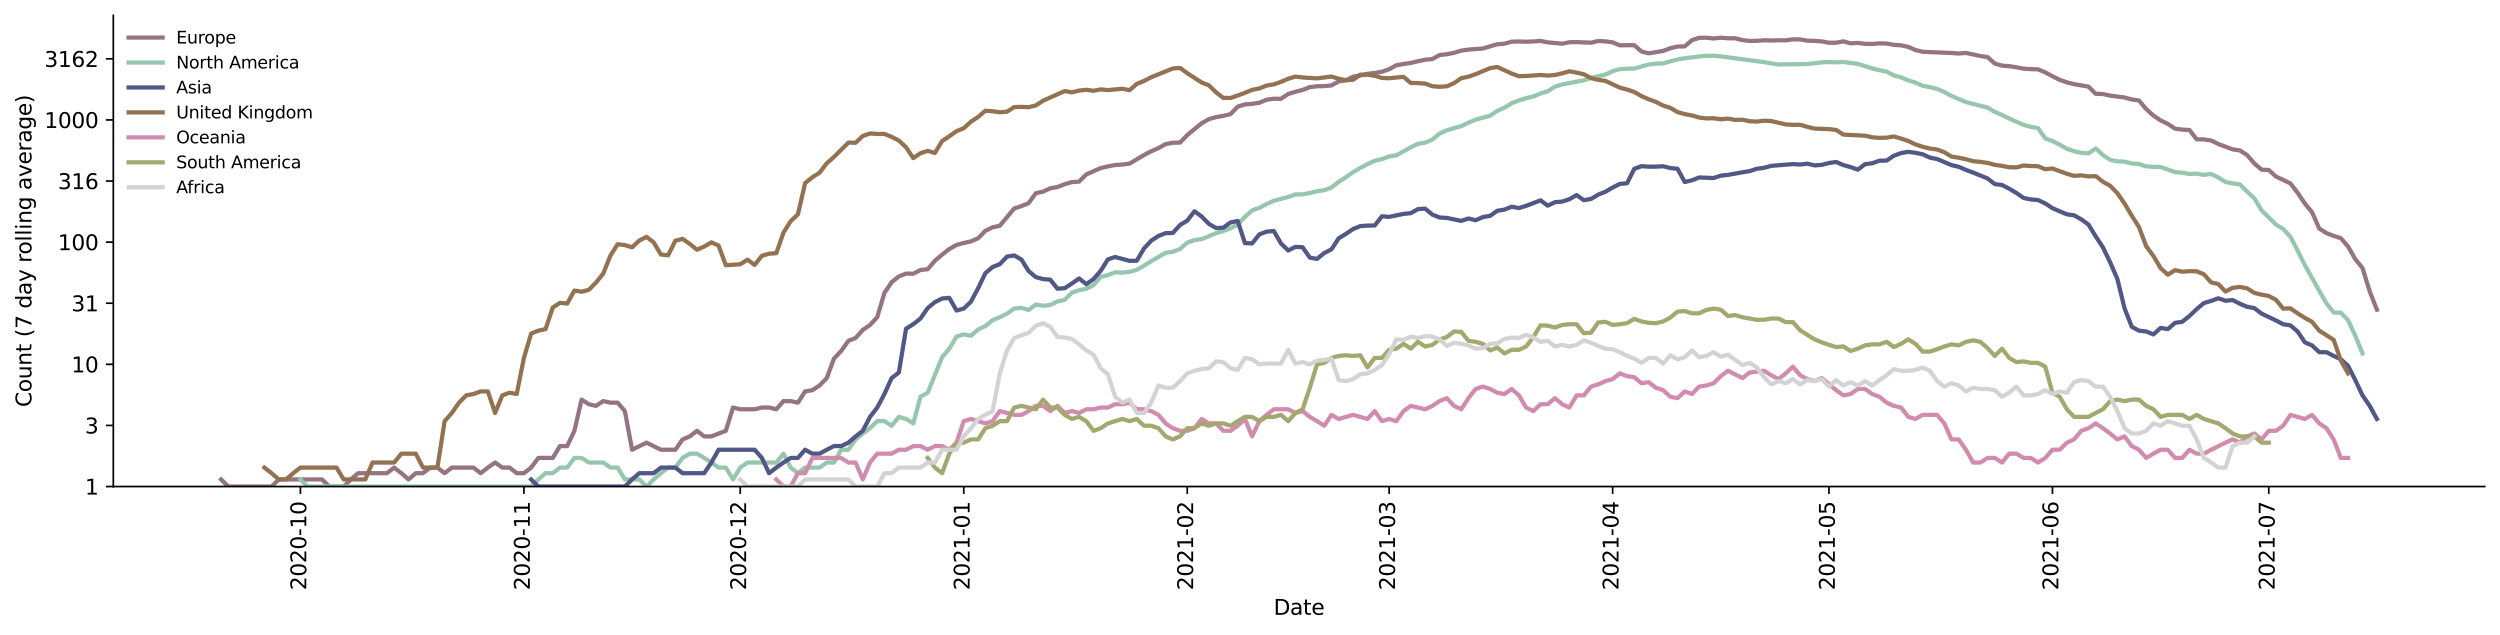 <?xml version="1.0" encoding="utf-8" standalone="no"?>
<!DOCTYPE svg PUBLIC "-//W3C//DTD SVG 1.1//EN"
  "http://www.w3.org/Graphics/SVG/1.1/DTD/svg11.dtd">
<svg height="298.621pt" version="1.1" viewBox="0 0 1176.528 298.621" width="1176.528pt" xmlns="http://www.w3.org/2000/svg" xmlns:xlink="http://www.w3.org/1999/xlink">
 <defs>
  <style type="text/css">*{stroke-linecap:butt;stroke-linejoin:round;}</style>
 </defs>
 <g id="figure_1">
  <g id="patch_1">
   <path d="M 0 298.621 
L 1176.528 298.621 
L 1176.528 0 
L 0 0 
z
" style="fill:#ffffff;"/>
  </g>
  <g id="axes_1">
   <g id="patch_2">
    <path d="M 53.328 228.96 
L 1169.328 228.96 
L 1169.328 7.2 
L 53.328 7.2 
z
" style="fill:#ffffff;"/>
   </g>
   <g id="matplotlib.axis_1">
    <g id="xtick_1">
     <g id="line2d_1">
      <defs>
       <path d="M 0 0 
L 0 3.5 
" id="m86509d23b4" style="stroke:#000000;stroke-width:0.8;"/>
      </defs>
      <g>
       <use style="stroke:#000000;stroke-width:0.8;" x="141.38" xlink:href="#m86509d23b4" y="228.96"/>
      </g>
     </g>
     <g id="text_1">
      <!-- 2020-10 -->
      <g transform="translate(144.139 277.743)rotate(-90)scale(0.1 -0.1)">
       <defs>
        <path d="M 1228 531 
L 3431 531 
L 3431 0 
L 469 0 
L 469 531 
Q 828 903 1448 1529 
Q 2069 2156 2228 2338 
Q 2531 2678 2651 2914 
Q 2772 3150 2772 3378 
Q 2772 3750 2511 3984 
Q 2250 4219 1831 4219 
Q 1534 4219 1204 4116 
Q 875 4013 500 3803 
L 500 4441 
Q 881 4594 1212 4672 
Q 1544 4750 1819 4750 
Q 2544 4750 2975 4387 
Q 3406 4025 3406 3419 
Q 3406 3131 3298 2873 
Q 3191 2616 2906 2266 
Q 2828 2175 2409 1742 
Q 1991 1309 1228 531 
z
" id="DejaVuSans-32" transform="scale(0.016)"/>
        <path d="M 2034 4250 
Q 1547 4250 1301 3770 
Q 1056 3291 1056 2328 
Q 1056 1369 1301 889 
Q 1547 409 2034 409 
Q 2525 409 2770 889 
Q 3016 1369 3016 2328 
Q 3016 3291 2770 3770 
Q 2525 4250 2034 4250 
z
M 2034 4750 
Q 2819 4750 3233 4129 
Q 3647 3509 3647 2328 
Q 3647 1150 3233 529 
Q 2819 -91 2034 -91 
Q 1250 -91 836 529 
Q 422 1150 422 2328 
Q 422 3509 836 4129 
Q 1250 4750 2034 4750 
z
" id="DejaVuSans-30" transform="scale(0.016)"/>
        <path d="M 313 2009 
L 1997 2009 
L 1997 1497 
L 313 1497 
L 313 2009 
z
" id="DejaVuSans-2d" transform="scale(0.016)"/>
        <path d="M 794 531 
L 1825 531 
L 1825 4091 
L 703 3866 
L 703 4441 
L 1819 4666 
L 2450 4666 
L 2450 531 
L 3481 531 
L 3481 0 
L 794 0 
L 794 531 
z
" id="DejaVuSans-31" transform="scale(0.016)"/>
       </defs>
       <use xlink:href="#DejaVuSans-32"/>
       <use x="63.623" xlink:href="#DejaVuSans-30"/>
       <use x="127.246" xlink:href="#DejaVuSans-32"/>
       <use x="190.869" xlink:href="#DejaVuSans-30"/>
       <use x="254.492" xlink:href="#DejaVuSans-2d"/>
       <use x="290.576" xlink:href="#DejaVuSans-31"/>
       <use x="354.199" xlink:href="#DejaVuSans-30"/>
      </g>
     </g>
    </g>
    <g id="xtick_2">
     <g id="line2d_2">
      <g>
       <use style="stroke:#000000;stroke-width:0.8;" x="246.567" xlink:href="#m86509d23b4" y="228.96"/>
      </g>
     </g>
     <g id="text_2">
      <!-- 2020-11 -->
      <g transform="translate(249.326 277.743)rotate(-90)scale(0.1 -0.1)">
       <use xlink:href="#DejaVuSans-32"/>
       <use x="63.623" xlink:href="#DejaVuSans-30"/>
       <use x="127.246" xlink:href="#DejaVuSans-32"/>
       <use x="190.869" xlink:href="#DejaVuSans-30"/>
       <use x="254.492" xlink:href="#DejaVuSans-2d"/>
       <use x="290.576" xlink:href="#DejaVuSans-31"/>
       <use x="354.199" xlink:href="#DejaVuSans-31"/>
      </g>
     </g>
    </g>
    <g id="xtick_3">
     <g id="line2d_3">
      <g>
       <use style="stroke:#000000;stroke-width:0.8;" x="348.361" xlink:href="#m86509d23b4" y="228.96"/>
      </g>
     </g>
     <g id="text_3">
      <!-- 2020-12 -->
      <g transform="translate(351.12 277.743)rotate(-90)scale(0.1 -0.1)">
       <use xlink:href="#DejaVuSans-32"/>
       <use x="63.623" xlink:href="#DejaVuSans-30"/>
       <use x="127.246" xlink:href="#DejaVuSans-32"/>
       <use x="190.869" xlink:href="#DejaVuSans-30"/>
       <use x="254.492" xlink:href="#DejaVuSans-2d"/>
       <use x="290.576" xlink:href="#DejaVuSans-31"/>
       <use x="354.199" xlink:href="#DejaVuSans-32"/>
      </g>
     </g>
    </g>
    <g id="xtick_4">
     <g id="line2d_4">
      <g>
       <use style="stroke:#000000;stroke-width:0.8;" x="453.548" xlink:href="#m86509d23b4" y="228.96"/>
      </g>
     </g>
     <g id="text_4">
      <!-- 2021-01 -->
      <g transform="translate(456.307 277.743)rotate(-90)scale(0.1 -0.1)">
       <use xlink:href="#DejaVuSans-32"/>
       <use x="63.623" xlink:href="#DejaVuSans-30"/>
       <use x="127.246" xlink:href="#DejaVuSans-32"/>
       <use x="190.869" xlink:href="#DejaVuSans-31"/>
       <use x="254.492" xlink:href="#DejaVuSans-2d"/>
       <use x="290.576" xlink:href="#DejaVuSans-30"/>
       <use x="354.199" xlink:href="#DejaVuSans-31"/>
      </g>
     </g>
    </g>
    <g id="xtick_5">
     <g id="line2d_5">
      <g>
       <use style="stroke:#000000;stroke-width:0.8;" x="558.735" xlink:href="#m86509d23b4" y="228.96"/>
      </g>
     </g>
     <g id="text_5">
      <!-- 2021-02 -->
      <g transform="translate(561.494 277.743)rotate(-90)scale(0.1 -0.1)">
       <use xlink:href="#DejaVuSans-32"/>
       <use x="63.623" xlink:href="#DejaVuSans-30"/>
       <use x="127.246" xlink:href="#DejaVuSans-32"/>
       <use x="190.869" xlink:href="#DejaVuSans-31"/>
       <use x="254.492" xlink:href="#DejaVuSans-2d"/>
       <use x="290.576" xlink:href="#DejaVuSans-30"/>
       <use x="354.199" xlink:href="#DejaVuSans-32"/>
      </g>
     </g>
    </g>
    <g id="xtick_6">
     <g id="line2d_6">
      <g>
       <use style="stroke:#000000;stroke-width:0.8;" x="653.742" xlink:href="#m86509d23b4" y="228.96"/>
      </g>
     </g>
     <g id="text_6">
      <!-- 2021-03 -->
      <g transform="translate(656.502 277.743)rotate(-90)scale(0.1 -0.1)">
       <defs>
        <path d="M 2597 2516 
Q 3050 2419 3304 2112 
Q 3559 1806 3559 1356 
Q 3559 666 3084 287 
Q 2609 -91 1734 -91 
Q 1441 -91 1130 -33 
Q 819 25 488 141 
L 488 750 
Q 750 597 1062 519 
Q 1375 441 1716 441 
Q 2309 441 2620 675 
Q 2931 909 2931 1356 
Q 2931 1769 2642 2001 
Q 2353 2234 1838 2234 
L 1294 2234 
L 1294 2753 
L 1863 2753 
Q 2328 2753 2575 2939 
Q 2822 3125 2822 3475 
Q 2822 3834 2567 4026 
Q 2313 4219 1838 4219 
Q 1578 4219 1281 4162 
Q 984 4106 628 3988 
L 628 4550 
Q 988 4650 1302 4700 
Q 1616 4750 1894 4750 
Q 2613 4750 3031 4423 
Q 3450 4097 3450 3541 
Q 3450 3153 3228 2886 
Q 3006 2619 2597 2516 
z
" id="DejaVuSans-33" transform="scale(0.016)"/>
       </defs>
       <use xlink:href="#DejaVuSans-32"/>
       <use x="63.623" xlink:href="#DejaVuSans-30"/>
       <use x="127.246" xlink:href="#DejaVuSans-32"/>
       <use x="190.869" xlink:href="#DejaVuSans-31"/>
       <use x="254.492" xlink:href="#DejaVuSans-2d"/>
       <use x="290.576" xlink:href="#DejaVuSans-30"/>
       <use x="354.199" xlink:href="#DejaVuSans-33"/>
      </g>
     </g>
    </g>
    <g id="xtick_7">
     <g id="line2d_7">
      <g>
       <use style="stroke:#000000;stroke-width:0.8;" x="758.929" xlink:href="#m86509d23b4" y="228.96"/>
      </g>
     </g>
     <g id="text_7">
      <!-- 2021-04 -->
      <g transform="translate(761.689 277.743)rotate(-90)scale(0.1 -0.1)">
       <defs>
        <path d="M 2419 4116 
L 825 1625 
L 2419 1625 
L 2419 4116 
z
M 2253 4666 
L 3047 4666 
L 3047 1625 
L 3713 1625 
L 3713 1100 
L 3047 1100 
L 3047 0 
L 2419 0 
L 2419 1100 
L 313 1100 
L 313 1709 
L 2253 4666 
z
" id="DejaVuSans-34" transform="scale(0.016)"/>
       </defs>
       <use xlink:href="#DejaVuSans-32"/>
       <use x="63.623" xlink:href="#DejaVuSans-30"/>
       <use x="127.246" xlink:href="#DejaVuSans-32"/>
       <use x="190.869" xlink:href="#DejaVuSans-31"/>
       <use x="254.492" xlink:href="#DejaVuSans-2d"/>
       <use x="290.576" xlink:href="#DejaVuSans-30"/>
       <use x="354.199" xlink:href="#DejaVuSans-34"/>
      </g>
     </g>
    </g>
    <g id="xtick_8">
     <g id="line2d_8">
      <g>
       <use style="stroke:#000000;stroke-width:0.8;" x="860.723" xlink:href="#m86509d23b4" y="228.96"/>
      </g>
     </g>
     <g id="text_8">
      <!-- 2021-05 -->
      <g transform="translate(863.482 277.743)rotate(-90)scale(0.1 -0.1)">
       <defs>
        <path d="M 691 4666 
L 3169 4666 
L 3169 4134 
L 1269 4134 
L 1269 2991 
Q 1406 3038 1543 3061 
Q 1681 3084 1819 3084 
Q 2600 3084 3056 2656 
Q 3513 2228 3513 1497 
Q 3513 744 3044 326 
Q 2575 -91 1722 -91 
Q 1428 -91 1123 -41 
Q 819 9 494 109 
L 494 744 
Q 775 591 1075 516 
Q 1375 441 1709 441 
Q 2250 441 2565 725 
Q 2881 1009 2881 1497 
Q 2881 1984 2565 2268 
Q 2250 2553 1709 2553 
Q 1456 2553 1204 2497 
Q 953 2441 691 2322 
L 691 4666 
z
" id="DejaVuSans-35" transform="scale(0.016)"/>
       </defs>
       <use xlink:href="#DejaVuSans-32"/>
       <use x="63.623" xlink:href="#DejaVuSans-30"/>
       <use x="127.246" xlink:href="#DejaVuSans-32"/>
       <use x="190.869" xlink:href="#DejaVuSans-31"/>
       <use x="254.492" xlink:href="#DejaVuSans-2d"/>
       <use x="290.576" xlink:href="#DejaVuSans-30"/>
       <use x="354.199" xlink:href="#DejaVuSans-35"/>
      </g>
     </g>
    </g>
    <g id="xtick_9">
     <g id="line2d_9">
      <g>
       <use style="stroke:#000000;stroke-width:0.8;" x="965.91" xlink:href="#m86509d23b4" y="228.96"/>
      </g>
     </g>
     <g id="text_9">
      <!-- 2021-06 -->
      <g transform="translate(968.669 277.743)rotate(-90)scale(0.1 -0.1)">
       <defs>
        <path d="M 2113 2584 
Q 1688 2584 1439 2293 
Q 1191 2003 1191 1497 
Q 1191 994 1439 701 
Q 1688 409 2113 409 
Q 2538 409 2786 701 
Q 3034 994 3034 1497 
Q 3034 2003 2786 2293 
Q 2538 2584 2113 2584 
z
M 3366 4563 
L 3366 3988 
Q 3128 4100 2886 4159 
Q 2644 4219 2406 4219 
Q 1781 4219 1451 3797 
Q 1122 3375 1075 2522 
Q 1259 2794 1537 2939 
Q 1816 3084 2150 3084 
Q 2853 3084 3261 2657 
Q 3669 2231 3669 1497 
Q 3669 778 3244 343 
Q 2819 -91 2113 -91 
Q 1303 -91 875 529 
Q 447 1150 447 2328 
Q 447 3434 972 4092 
Q 1497 4750 2381 4750 
Q 2619 4750 2861 4703 
Q 3103 4656 3366 4563 
z
" id="DejaVuSans-36" transform="scale(0.016)"/>
       </defs>
       <use xlink:href="#DejaVuSans-32"/>
       <use x="63.623" xlink:href="#DejaVuSans-30"/>
       <use x="127.246" xlink:href="#DejaVuSans-32"/>
       <use x="190.869" xlink:href="#DejaVuSans-31"/>
       <use x="254.492" xlink:href="#DejaVuSans-2d"/>
       <use x="290.576" xlink:href="#DejaVuSans-30"/>
       <use x="354.199" xlink:href="#DejaVuSans-36"/>
      </g>
     </g>
    </g>
    <g id="xtick_10">
     <g id="line2d_10">
      <g>
       <use style="stroke:#000000;stroke-width:0.8;" x="1067.704" xlink:href="#m86509d23b4" y="228.96"/>
      </g>
     </g>
     <g id="text_10">
      <!-- 2021-07 -->
      <g transform="translate(1070.463 277.743)rotate(-90)scale(0.1 -0.1)">
       <defs>
        <path d="M 525 4666 
L 3525 4666 
L 3525 4397 
L 1831 0 
L 1172 0 
L 2766 4134 
L 525 4134 
L 525 4666 
z
" id="DejaVuSans-37" transform="scale(0.016)"/>
       </defs>
       <use xlink:href="#DejaVuSans-32"/>
       <use x="63.623" xlink:href="#DejaVuSans-30"/>
       <use x="127.246" xlink:href="#DejaVuSans-32"/>
       <use x="190.869" xlink:href="#DejaVuSans-31"/>
       <use x="254.492" xlink:href="#DejaVuSans-2d"/>
       <use x="290.576" xlink:href="#DejaVuSans-30"/>
       <use x="354.199" xlink:href="#DejaVuSans-37"/>
      </g>
     </g>
    </g>
    <g id="text_11">
     <!-- Date -->
     <g transform="translate(599.377 289.341)scale(0.1 -0.1)">
      <defs>
       <path d="M 1259 4147 
L 1259 519 
L 2022 519 
Q 2988 519 3436 956 
Q 3884 1394 3884 2338 
Q 3884 3275 3436 3711 
Q 2988 4147 2022 4147 
L 1259 4147 
z
M 628 4666 
L 1925 4666 
Q 3281 4666 3915 4102 
Q 4550 3538 4550 2338 
Q 4550 1131 3912 565 
Q 3275 0 1925 0 
L 628 0 
L 628 4666 
z
" id="DejaVuSans-44" transform="scale(0.016)"/>
       <path d="M 2194 1759 
Q 1497 1759 1228 1600 
Q 959 1441 959 1056 
Q 959 750 1161 570 
Q 1363 391 1709 391 
Q 2188 391 2477 730 
Q 2766 1069 2766 1631 
L 2766 1759 
L 2194 1759 
z
M 3341 1997 
L 3341 0 
L 2766 0 
L 2766 531 
Q 2569 213 2275 61 
Q 1981 -91 1556 -91 
Q 1019 -91 701 211 
Q 384 513 384 1019 
Q 384 1609 779 1909 
Q 1175 2209 1959 2209 
L 2766 2209 
L 2766 2266 
Q 2766 2663 2505 2880 
Q 2244 3097 1772 3097 
Q 1472 3097 1187 3025 
Q 903 2953 641 2809 
L 641 3341 
Q 956 3463 1253 3523 
Q 1550 3584 1831 3584 
Q 2591 3584 2966 3190 
Q 3341 2797 3341 1997 
z
" id="DejaVuSans-61" transform="scale(0.016)"/>
       <path d="M 1172 4494 
L 1172 3500 
L 2356 3500 
L 2356 3053 
L 1172 3053 
L 1172 1153 
Q 1172 725 1289 603 
Q 1406 481 1766 481 
L 2356 481 
L 2356 0 
L 1766 0 
Q 1100 0 847 248 
Q 594 497 594 1153 
L 594 3053 
L 172 3053 
L 172 3500 
L 594 3500 
L 594 4494 
L 1172 4494 
z
" id="DejaVuSans-74" transform="scale(0.016)"/>
       <path d="M 3597 1894 
L 3597 1613 
L 953 1613 
Q 991 1019 1311 708 
Q 1631 397 2203 397 
Q 2534 397 2845 478 
Q 3156 559 3463 722 
L 3463 178 
Q 3153 47 2828 -22 
Q 2503 -91 2169 -91 
Q 1331 -91 842 396 
Q 353 884 353 1716 
Q 353 2575 817 3079 
Q 1281 3584 2069 3584 
Q 2775 3584 3186 3129 
Q 3597 2675 3597 1894 
z
M 3022 2063 
Q 3016 2534 2758 2815 
Q 2500 3097 2075 3097 
Q 1594 3097 1305 2825 
Q 1016 2553 972 2059 
L 3022 2063 
z
" id="DejaVuSans-65" transform="scale(0.016)"/>
      </defs>
      <use xlink:href="#DejaVuSans-44"/>
      <use x="77.002" xlink:href="#DejaVuSans-61"/>
      <use x="138.281" xlink:href="#DejaVuSans-74"/>
      <use x="177.49" xlink:href="#DejaVuSans-65"/>
     </g>
    </g>
   </g>
   <g id="matplotlib.axis_2">
    <g id="ytick_1">
     <g id="line2d_11">
      <defs>
       <path d="M 0 0 
L -3.5 0 
" id="m4568ddf5b7" style="stroke:#000000;stroke-width:0.8;"/>
      </defs>
      <g>
       <use style="stroke:#000000;stroke-width:0.8;" x="53.328" xlink:href="#m4568ddf5b7" y="228.96"/>
      </g>
     </g>
     <g id="text_12">
      <!-- 1 -->
      <g transform="translate(39.966 232.759)scale(0.1 -0.1)">
       <use xlink:href="#DejaVuSans-31"/>
      </g>
     </g>
    </g>
    <g id="ytick_2">
     <g id="line2d_12">
      <g>
       <use style="stroke:#000000;stroke-width:0.8;" x="53.328" xlink:href="#m4568ddf5b7" y="200.208"/>
      </g>
     </g>
     <g id="text_13">
      <!-- 3 -->
      <g transform="translate(39.966 204.007)scale(0.1 -0.1)">
       <use xlink:href="#DejaVuSans-33"/>
      </g>
     </g>
    </g>
    <g id="ytick_3">
     <g id="line2d_13">
      <g>
       <use style="stroke:#000000;stroke-width:0.8;" x="53.328" xlink:href="#m4568ddf5b7" y="171.456"/>
      </g>
     </g>
     <g id="text_14">
      <!-- 10 -->
      <g transform="translate(33.603 175.255)scale(0.1 -0.1)">
       <use xlink:href="#DejaVuSans-31"/>
       <use x="63.623" xlink:href="#DejaVuSans-30"/>
      </g>
     </g>
    </g>
    <g id="ytick_4">
     <g id="line2d_14">
      <g>
       <use style="stroke:#000000;stroke-width:0.8;" x="53.328" xlink:href="#m4568ddf5b7" y="142.703"/>
      </g>
     </g>
     <g id="text_15">
      <!-- 31 -->
      <g transform="translate(33.603 146.502)scale(0.1 -0.1)">
       <use xlink:href="#DejaVuSans-33"/>
       <use x="63.623" xlink:href="#DejaVuSans-31"/>
      </g>
     </g>
    </g>
    <g id="ytick_5">
     <g id="line2d_15">
      <g>
       <use style="stroke:#000000;stroke-width:0.8;" x="53.328" xlink:href="#m4568ddf5b7" y="113.951"/>
      </g>
     </g>
     <g id="text_16">
      <!-- 100 -->
      <g transform="translate(27.241 117.75)scale(0.1 -0.1)">
       <use xlink:href="#DejaVuSans-31"/>
       <use x="63.623" xlink:href="#DejaVuSans-30"/>
       <use x="127.246" xlink:href="#DejaVuSans-30"/>
      </g>
     </g>
    </g>
    <g id="ytick_6">
     <g id="line2d_16">
      <g>
       <use style="stroke:#000000;stroke-width:0.8;" x="53.328" xlink:href="#m4568ddf5b7" y="85.199"/>
      </g>
     </g>
     <g id="text_17">
      <!-- 316 -->
      <g transform="translate(27.241 88.998)scale(0.1 -0.1)">
       <use xlink:href="#DejaVuSans-33"/>
       <use x="63.623" xlink:href="#DejaVuSans-31"/>
       <use x="127.246" xlink:href="#DejaVuSans-36"/>
      </g>
     </g>
    </g>
    <g id="ytick_7">
     <g id="line2d_17">
      <g>
       <use style="stroke:#000000;stroke-width:0.8;" x="53.328" xlink:href="#m4568ddf5b7" y="56.447"/>
      </g>
     </g>
     <g id="text_18">
      <!-- 1000 -->
      <g transform="translate(20.878 60.246)scale(0.1 -0.1)">
       <use xlink:href="#DejaVuSans-31"/>
       <use x="63.623" xlink:href="#DejaVuSans-30"/>
       <use x="127.246" xlink:href="#DejaVuSans-30"/>
       <use x="190.869" xlink:href="#DejaVuSans-30"/>
      </g>
     </g>
    </g>
    <g id="ytick_8">
     <g id="line2d_18">
      <g>
       <use style="stroke:#000000;stroke-width:0.8;" x="53.328" xlink:href="#m4568ddf5b7" y="27.694"/>
      </g>
     </g>
     <g id="text_19">
      <!-- 3162 -->
      <g transform="translate(20.878 31.494)scale(0.1 -0.1)">
       <use xlink:href="#DejaVuSans-33"/>
       <use x="63.623" xlink:href="#DejaVuSans-31"/>
       <use x="127.246" xlink:href="#DejaVuSans-36"/>
       <use x="190.869" xlink:href="#DejaVuSans-32"/>
      </g>
     </g>
    </g>
    <g id="text_20">
     <!-- Count (7 day rolling average) -->
     <g transform="translate(14.798 191.548)rotate(-90)scale(0.1 -0.1)">
      <defs>
       <path d="M 4122 4306 
L 4122 3641 
Q 3803 3938 3442 4084 
Q 3081 4231 2675 4231 
Q 1875 4231 1450 3742 
Q 1025 3253 1025 2328 
Q 1025 1406 1450 917 
Q 1875 428 2675 428 
Q 3081 428 3442 575 
Q 3803 722 4122 1019 
L 4122 359 
Q 3791 134 3420 21 
Q 3050 -91 2638 -91 
Q 1578 -91 968 557 
Q 359 1206 359 2328 
Q 359 3453 968 4101 
Q 1578 4750 2638 4750 
Q 3056 4750 3426 4639 
Q 3797 4528 4122 4306 
z
" id="DejaVuSans-43" transform="scale(0.016)"/>
       <path d="M 1959 3097 
Q 1497 3097 1228 2736 
Q 959 2375 959 1747 
Q 959 1119 1226 758 
Q 1494 397 1959 397 
Q 2419 397 2687 759 
Q 2956 1122 2956 1747 
Q 2956 2369 2687 2733 
Q 2419 3097 1959 3097 
z
M 1959 3584 
Q 2709 3584 3137 3096 
Q 3566 2609 3566 1747 
Q 3566 888 3137 398 
Q 2709 -91 1959 -91 
Q 1206 -91 779 398 
Q 353 888 353 1747 
Q 353 2609 779 3096 
Q 1206 3584 1959 3584 
z
" id="DejaVuSans-6f" transform="scale(0.016)"/>
       <path d="M 544 1381 
L 544 3500 
L 1119 3500 
L 1119 1403 
Q 1119 906 1312 657 
Q 1506 409 1894 409 
Q 2359 409 2629 706 
Q 2900 1003 2900 1516 
L 2900 3500 
L 3475 3500 
L 3475 0 
L 2900 0 
L 2900 538 
Q 2691 219 2414 64 
Q 2138 -91 1772 -91 
Q 1169 -91 856 284 
Q 544 659 544 1381 
z
M 1991 3584 
L 1991 3584 
z
" id="DejaVuSans-75" transform="scale(0.016)"/>
       <path d="M 3513 2113 
L 3513 0 
L 2938 0 
L 2938 2094 
Q 2938 2591 2744 2837 
Q 2550 3084 2163 3084 
Q 1697 3084 1428 2787 
Q 1159 2491 1159 1978 
L 1159 0 
L 581 0 
L 581 3500 
L 1159 3500 
L 1159 2956 
Q 1366 3272 1645 3428 
Q 1925 3584 2291 3584 
Q 2894 3584 3203 3211 
Q 3513 2838 3513 2113 
z
" id="DejaVuSans-6e" transform="scale(0.016)"/>
       <path id="DejaVuSans-20" transform="scale(0.016)"/>
       <path d="M 1984 4856 
Q 1566 4138 1362 3434 
Q 1159 2731 1159 2009 
Q 1159 1288 1364 580 
Q 1569 -128 1984 -844 
L 1484 -844 
Q 1016 -109 783 600 
Q 550 1309 550 2009 
Q 550 2706 781 3412 
Q 1013 4119 1484 4856 
L 1984 4856 
z
" id="DejaVuSans-28" transform="scale(0.016)"/>
       <path d="M 2906 2969 
L 2906 4863 
L 3481 4863 
L 3481 0 
L 2906 0 
L 2906 525 
Q 2725 213 2448 61 
Q 2172 -91 1784 -91 
Q 1150 -91 751 415 
Q 353 922 353 1747 
Q 353 2572 751 3078 
Q 1150 3584 1784 3584 
Q 2172 3584 2448 3432 
Q 2725 3281 2906 2969 
z
M 947 1747 
Q 947 1113 1208 752 
Q 1469 391 1925 391 
Q 2381 391 2643 752 
Q 2906 1113 2906 1747 
Q 2906 2381 2643 2742 
Q 2381 3103 1925 3103 
Q 1469 3103 1208 2742 
Q 947 2381 947 1747 
z
" id="DejaVuSans-64" transform="scale(0.016)"/>
       <path d="M 2059 -325 
Q 1816 -950 1584 -1140 
Q 1353 -1331 966 -1331 
L 506 -1331 
L 506 -850 
L 844 -850 
Q 1081 -850 1212 -737 
Q 1344 -625 1503 -206 
L 1606 56 
L 191 3500 
L 800 3500 
L 1894 763 
L 2988 3500 
L 3597 3500 
L 2059 -325 
z
" id="DejaVuSans-79" transform="scale(0.016)"/>
       <path d="M 2631 2963 
Q 2534 3019 2420 3045 
Q 2306 3072 2169 3072 
Q 1681 3072 1420 2755 
Q 1159 2438 1159 1844 
L 1159 0 
L 581 0 
L 581 3500 
L 1159 3500 
L 1159 2956 
Q 1341 3275 1631 3429 
Q 1922 3584 2338 3584 
Q 2397 3584 2469 3576 
Q 2541 3569 2628 3553 
L 2631 2963 
z
" id="DejaVuSans-72" transform="scale(0.016)"/>
       <path d="M 603 4863 
L 1178 4863 
L 1178 0 
L 603 0 
L 603 4863 
z
" id="DejaVuSans-6c" transform="scale(0.016)"/>
       <path d="M 603 3500 
L 1178 3500 
L 1178 0 
L 603 0 
L 603 3500 
z
M 603 4863 
L 1178 4863 
L 1178 4134 
L 603 4134 
L 603 4863 
z
" id="DejaVuSans-69" transform="scale(0.016)"/>
       <path d="M 2906 1791 
Q 2906 2416 2648 2759 
Q 2391 3103 1925 3103 
Q 1463 3103 1205 2759 
Q 947 2416 947 1791 
Q 947 1169 1205 825 
Q 1463 481 1925 481 
Q 2391 481 2648 825 
Q 2906 1169 2906 1791 
z
M 3481 434 
Q 3481 -459 3084 -895 
Q 2688 -1331 1869 -1331 
Q 1566 -1331 1297 -1286 
Q 1028 -1241 775 -1147 
L 775 -588 
Q 1028 -725 1275 -790 
Q 1522 -856 1778 -856 
Q 2344 -856 2625 -561 
Q 2906 -266 2906 331 
L 2906 616 
Q 2728 306 2450 153 
Q 2172 0 1784 0 
Q 1141 0 747 490 
Q 353 981 353 1791 
Q 353 2603 747 3093 
Q 1141 3584 1784 3584 
Q 2172 3584 2450 3431 
Q 2728 3278 2906 2969 
L 2906 3500 
L 3481 3500 
L 3481 434 
z
" id="DejaVuSans-67" transform="scale(0.016)"/>
       <path d="M 191 3500 
L 800 3500 
L 1894 563 
L 2988 3500 
L 3597 3500 
L 2284 0 
L 1503 0 
L 191 3500 
z
" id="DejaVuSans-76" transform="scale(0.016)"/>
       <path d="M 513 4856 
L 1013 4856 
Q 1481 4119 1714 3412 
Q 1947 2706 1947 2009 
Q 1947 1309 1714 600 
Q 1481 -109 1013 -844 
L 513 -844 
Q 928 -128 1133 580 
Q 1338 1288 1338 2009 
Q 1338 2731 1133 3434 
Q 928 4138 513 4856 
z
" id="DejaVuSans-29" transform="scale(0.016)"/>
      </defs>
      <use xlink:href="#DejaVuSans-43"/>
      <use x="69.824" xlink:href="#DejaVuSans-6f"/>
      <use x="131.006" xlink:href="#DejaVuSans-75"/>
      <use x="194.385" xlink:href="#DejaVuSans-6e"/>
      <use x="257.764" xlink:href="#DejaVuSans-74"/>
      <use x="296.973" xlink:href="#DejaVuSans-20"/>
      <use x="328.76" xlink:href="#DejaVuSans-28"/>
      <use x="367.773" xlink:href="#DejaVuSans-37"/>
      <use x="431.396" xlink:href="#DejaVuSans-20"/>
      <use x="463.184" xlink:href="#DejaVuSans-64"/>
      <use x="526.66" xlink:href="#DejaVuSans-61"/>
      <use x="587.939" xlink:href="#DejaVuSans-79"/>
      <use x="647.119" xlink:href="#DejaVuSans-20"/>
      <use x="678.906" xlink:href="#DejaVuSans-72"/>
      <use x="717.77" xlink:href="#DejaVuSans-6f"/>
      <use x="778.951" xlink:href="#DejaVuSans-6c"/>
      <use x="806.734" xlink:href="#DejaVuSans-6c"/>
      <use x="834.518" xlink:href="#DejaVuSans-69"/>
      <use x="862.301" xlink:href="#DejaVuSans-6e"/>
      <use x="925.68" xlink:href="#DejaVuSans-67"/>
      <use x="989.156" xlink:href="#DejaVuSans-20"/>
      <use x="1020.943" xlink:href="#DejaVuSans-61"/>
      <use x="1082.223" xlink:href="#DejaVuSans-76"/>
      <use x="1141.402" xlink:href="#DejaVuSans-65"/>
      <use x="1202.926" xlink:href="#DejaVuSans-72"/>
      <use x="1244.039" xlink:href="#DejaVuSans-61"/>
      <use x="1305.318" xlink:href="#DejaVuSans-67"/>
      <use x="1368.795" xlink:href="#DejaVuSans-65"/>
      <use x="1430.318" xlink:href="#DejaVuSans-29"/>
     </g>
    </g>
   </g>
   <g id="line2d_19">
    <path clip-path="url(#p16de83cad1)" d="M 104.055 225.625 
L 107.449 228.96 
L 127.807 228.96 
L 131.2 225.625 
L 151.559 225.625 
L 154.952 228.96 
L 161.739 228.96 
L 165.132 225.625 
L 168.525 222.684 
L 182.097 222.684 
L 185.49 220.052 
L 188.884 222.684 
L 192.277 225.625 
L 195.67 222.684 
L 199.063 222.684 
L 202.456 220.052 
L 205.849 220.052 
L 209.242 222.684 
L 212.636 220.052 
L 222.815 220.052 
L 226.208 222.684 
L 229.601 220.052 
L 232.994 217.672 
L 236.387 220.052 
L 239.781 220.052 
L 243.174 222.684 
L 246.567 222.684 
L 249.96 220.052 
L 253.353 215.499 
L 260.139 215.499 
L 263.532 209.926 
L 266.926 209.926 
L 270.319 202.742 
L 273.712 188.063 
L 277.105 190.236 
L 280.498 191.004 
L 283.891 188.766 
L 287.284 189.49 
L 290.677 189.49 
L 294.071 193.462 
L 297.464 211.649 
L 304.25 208.315 
L 311.036 211.649 
L 317.822 211.649 
L 321.216 206.801 
L 324.609 205.373 
L 328.002 202.742 
L 331.395 205.373 
L 334.788 205.373 
L 341.574 202.742 
L 344.968 191.797 
L 348.361 192.616 
L 355.147 192.616 
L 358.54 191.797 
L 361.933 191.797 
L 365.326 192.616 
L 368.719 188.766 
L 372.113 188.766 
L 375.506 189.49 
L 378.899 184.213 
L 382.292 183.625 
L 385.685 181.404 
L 389.078 177.937 
L 392.471 168.753 
L 395.864 165.179 
L 399.258 160.396 
L 402.651 159.058 
L 406.044 155.239 
L 409.437 152.926 
L 412.83 149.296 
L 416.223 137.835 
L 419.616 132.807 
L 423.009 130.077 
L 426.403 128.752 
L 429.796 128.817 
L 433.189 127.068 
L 436.582 126.708 
L 439.975 122.706 
L 443.368 119.838 
L 446.761 117.184 
L 450.155 115.27 
L 453.548 114.347 
L 456.941 113.597 
L 460.334 112.128 
L 463.727 108.636 
L 467.12 106.964 
L 470.513 106.246 
L 477.3 98.11 
L 480.693 97 
L 484.086 95.592 
L 487.479 90.911 
L 490.872 90.198 
L 494.265 88.597 
L 497.658 88.009 
L 501.051 86.693 
L 504.445 85.707 
L 507.838 85.478 
L 511.231 82.07 
L 518.017 79.099 
L 521.41 78.29 
L 524.803 77.665 
L 528.196 77.441 
L 531.59 76.982 
L 538.376 72.95 
L 541.769 71.196 
L 545.162 69.708 
L 548.555 67.827 
L 551.948 67.177 
L 555.342 67.095 
L 558.735 63.555 
L 565.521 57.992 
L 568.914 56.071 
L 572.307 55.116 
L 575.7 54.511 
L 579.093 53.702 
L 582.487 50.184 
L 585.88 49.14 
L 589.273 48.862 
L 592.666 48.351 
L 596.059 46.935 
L 599.452 46.473 
L 602.845 46.5 
L 606.238 44.225 
L 609.632 43.193 
L 613.025 42.331 
L 616.418 41.002 
L 619.811 40.594 
L 623.204 40.534 
L 626.597 40.213 
L 629.99 38.32 
L 633.383 37.802 
L 636.777 36.066 
L 640.17 35.531 
L 643.563 34.724 
L 646.956 34.345 
L 650.349 33.768 
L 653.742 32.588 
L 657.135 30.715 
L 660.528 30.101 
L 663.922 29.601 
L 670.708 28.084 
L 674.101 27.793 
L 677.494 25.899 
L 680.887 25.529 
L 684.28 24.855 
L 687.674 23.841 
L 691.067 23.328 
L 697.853 22.82 
L 704.639 20.817 
L 708.032 20.555 
L 711.425 19.605 
L 714.819 19.523 
L 718.212 19.635 
L 721.605 19.531 
L 724.998 19.249 
L 728.391 19.941 
L 735.177 20.557 
L 738.57 19.879 
L 741.964 19.818 
L 748.75 20.097 
L 752.143 19.285 
L 755.536 19.476 
L 758.929 19.941 
L 762.322 21.314 
L 769.109 21.258 
L 772.502 24.236 
L 775.895 25.116 
L 782.681 23.956 
L 786.074 22.713 
L 789.467 21.887 
L 792.861 21.802 
L 796.254 18.912 
L 799.647 17.799 
L 803.04 17.76 
L 806.433 18.1 
L 809.826 17.762 
L 813.219 18.008 
L 816.612 18.02 
L 820.006 18.871 
L 823.399 19.267 
L 826.792 19.214 
L 830.185 18.953 
L 833.578 19.041 
L 836.971 18.959 
L 840.364 18.988 
L 843.757 18.525 
L 847.151 18.541 
L 850.544 19.154 
L 853.937 19.246 
L 857.33 19.487 
L 860.723 20.125 
L 864.116 20.099 
L 867.509 19.467 
L 870.902 20.406 
L 874.296 20.202 
L 877.689 20.622 
L 881.082 20.697 
L 884.475 20.396 
L 887.868 20.5 
L 891.261 21.106 
L 894.654 21.34 
L 898.047 22.054 
L 901.441 23.543 
L 904.834 24.371 
L 918.406 24.943 
L 921.799 25.182 
L 925.193 24.904 
L 931.979 26.36 
L 935.372 26.859 
L 938.765 29.908 
L 942.158 30.9 
L 945.551 31.149 
L 948.944 31.653 
L 952.338 32.307 
L 955.731 32.538 
L 959.124 32.636 
L 962.517 34.042 
L 965.91 35.89 
L 969.303 37.56 
L 972.696 38.754 
L 976.089 39.606 
L 982.876 40.776 
L 986.269 44.131 
L 989.662 44.262 
L 993.055 44.991 
L 999.841 45.889 
L 1003.234 46.811 
L 1006.628 47.291 
L 1010.021 51.323 
L 1013.414 54.36 
L 1016.807 56.651 
L 1020.2 58.274 
L 1023.593 60.539 
L 1026.986 61.001 
L 1030.38 61.169 
L 1033.773 65.564 
L 1037.166 65.615 
L 1040.559 66.104 
L 1043.952 67.765 
L 1050.738 70.304 
L 1054.131 70.8 
L 1057.525 72.991 
L 1060.918 76.909 
L 1064.311 79.816 
L 1067.704 80.017 
L 1071.097 83.076 
L 1077.883 86.301 
L 1081.276 90.713 
L 1084.67 95.747 
L 1088.063 99.833 
L 1091.456 107.564 
L 1094.849 109.697 
L 1098.242 111.025 
L 1101.635 112.095 
L 1105.028 116.033 
L 1108.421 121.958 
L 1111.815 126.121 
L 1115.208 137.103 
L 1118.601 145.742 
L 1118.601 145.742 
" style="fill:none;stroke:#947383;stroke-linecap:square;stroke-width:2;"/>
   </g>
   <g id="line2d_20">
    <path clip-path="url(#p16de83cad1)" d="M 141.38 225.625 
L 144.773 228.96 
L 249.96 228.96 
L 253.353 225.625 
L 256.746 222.684 
L 260.139 222.684 
L 263.532 220.052 
L 266.926 220.052 
L 270.319 215.499 
L 273.712 215.499 
L 277.105 217.672 
L 283.891 217.672 
L 287.284 220.052 
L 290.677 220.052 
L 294.071 225.625 
L 300.857 225.625 
L 304.25 228.96 
L 307.643 225.625 
L 311.036 222.684 
L 314.429 220.052 
L 317.822 220.052 
L 321.216 215.499 
L 324.609 213.5 
L 328.002 213.5 
L 331.395 215.499 
L 334.788 217.672 
L 338.181 220.052 
L 341.574 220.052 
L 344.968 225.625 
L 348.361 220.052 
L 351.754 217.672 
L 365.326 217.672 
L 368.719 213.5 
L 372.113 220.052 
L 375.506 222.684 
L 378.899 220.052 
L 385.685 220.052 
L 389.078 217.672 
L 392.471 217.672 
L 395.864 211.649 
L 399.258 211.649 
L 402.651 206.801 
L 406.044 204.023 
L 409.437 201.523 
L 412.83 198.189 
L 416.223 198.189 
L 419.616 200.362 
L 423.009 196.19 
L 426.403 197.169 
L 429.796 199.251 
L 433.189 186.712 
L 436.582 184.815 
L 443.368 168.121 
L 446.761 164.093 
L 450.155 158.414 
L 453.548 157.378 
L 456.941 157.995 
L 460.334 155.053 
L 463.727 153.441 
L 467.12 150.655 
L 470.513 149.296 
L 473.906 147.593 
L 477.3 145.237 
L 480.693 144.866 
L 484.086 145.87 
L 487.479 143.315 
L 490.872 143.9 
L 494.265 143.548 
L 497.658 141.856 
L 501.051 141.104 
L 504.445 137.743 
L 507.838 136.568 
L 511.231 135.872 
L 514.624 134.212 
L 518.017 130.282 
L 521.41 129.472 
L 524.803 128.115 
L 528.196 128.304 
L 531.59 127.927 
L 534.983 126.947 
L 538.376 125.041 
L 541.769 122.91 
L 548.555 118.994 
L 551.948 118.476 
L 555.342 117.184 
L 558.735 114.166 
L 562.128 113.006 
L 565.521 112.53 
L 572.307 109.727 
L 575.7 108.723 
L 579.093 107.454 
L 582.487 105.65 
L 585.88 102.035 
L 589.273 99.015 
L 592.666 97.809 
L 596.059 96.024 
L 599.452 94.488 
L 606.238 92.704 
L 609.632 91.514 
L 613.025 91.471 
L 616.418 90.826 
L 619.811 89.979 
L 623.204 89.532 
L 626.597 88.225 
L 629.99 85.592 
L 633.383 83.42 
L 636.777 80.999 
L 640.17 79.02 
L 643.563 77.235 
L 646.956 75.669 
L 650.349 74.881 
L 653.742 73.622 
L 657.135 73.109 
L 663.922 69.329 
L 667.315 67.676 
L 670.708 67.084 
L 674.101 65.708 
L 677.494 62.826 
L 680.887 61.307 
L 684.28 60.255 
L 687.674 59.357 
L 691.067 57.72 
L 694.46 56.304 
L 701.246 54.472 
L 704.639 52.141 
L 708.032 50.658 
L 711.425 48.551 
L 714.819 47.266 
L 718.212 46.181 
L 721.605 45.412 
L 724.998 44.005 
L 728.391 42.959 
L 731.784 40.784 
L 735.177 39.739 
L 741.964 38.441 
L 745.357 37.79 
L 748.75 36.638 
L 755.536 35.078 
L 758.929 33.473 
L 762.322 32.529 
L 765.715 32.323 
L 769.109 32.263 
L 775.895 30.356 
L 779.288 29.931 
L 782.681 29.87 
L 786.074 28.858 
L 789.467 27.992 
L 792.861 27.416 
L 799.647 26.58 
L 803.04 26.265 
L 806.433 26.222 
L 809.826 26.546 
L 830.185 29.239 
L 836.971 30.365 
L 843.757 30.218 
L 847.151 30.218 
L 850.544 30.091 
L 853.937 29.782 
L 857.33 29.326 
L 860.723 29.218 
L 864.116 29.33 
L 867.509 29.177 
L 874.296 30.075 
L 877.689 31.088 
L 881.082 32.228 
L 884.475 33.037 
L 887.868 33.716 
L 891.261 35.5 
L 894.654 36.387 
L 898.047 37.846 
L 901.441 38.868 
L 904.834 40.372 
L 908.227 40.977 
L 911.62 41.833 
L 915.013 43.336 
L 918.406 45.156 
L 925.193 48.044 
L 935.372 50.624 
L 938.765 52.666 
L 942.158 54.102 
L 945.551 55.795 
L 952.338 58.79 
L 955.731 59.692 
L 959.124 60.305 
L 962.517 65.151 
L 965.91 66.395 
L 969.303 68.11 
L 972.696 70.02 
L 976.089 71.132 
L 979.483 71.934 
L 982.876 72.174 
L 986.269 69.873 
L 989.662 72.97 
L 993.055 75.219 
L 996.448 75.933 
L 999.841 76.081 
L 1003.234 76.942 
L 1006.628 77.186 
L 1010.021 78.308 
L 1013.414 78.54 
L 1016.807 78.592 
L 1023.593 80.97 
L 1026.986 81.296 
L 1030.38 81.852 
L 1033.773 81.724 
L 1037.166 82.3 
L 1040.559 81.872 
L 1043.952 83.525 
L 1047.345 85.638 
L 1050.738 86.313 
L 1054.131 86.765 
L 1057.525 90.226 
L 1060.918 93.306 
L 1064.311 98.976 
L 1071.097 105.701 
L 1074.49 107.758 
L 1077.883 111.441 
L 1081.276 117.926 
L 1084.67 124.709 
L 1091.456 136.834 
L 1094.849 142.744 
L 1098.242 147.05 
L 1101.635 147.184 
L 1105.028 150.655 
L 1108.421 157.995 
L 1111.815 166.315 
L 1111.815 166.315 
" style="fill:none;stroke:#96c6ad;stroke-linecap:square;stroke-width:2;"/>
   </g>
   <g id="line2d_21">
    <path clip-path="url(#p16de83cad1)" d="M 249.96 225.625 
L 253.353 228.96 
L 294.071 228.96 
L 297.464 225.625 
L 300.857 222.684 
L 307.643 222.684 
L 311.036 220.052 
L 317.822 220.052 
L 321.216 222.684 
L 331.395 222.684 
L 334.788 217.672 
L 338.181 211.649 
L 355.147 211.649 
L 358.54 215.499 
L 361.933 222.684 
L 365.326 220.052 
L 368.719 217.672 
L 372.113 215.499 
L 375.506 215.499 
L 378.899 211.649 
L 382.292 213.5 
L 385.685 213.5 
L 389.078 211.649 
L 392.471 209.926 
L 395.864 209.926 
L 399.258 208.315 
L 402.651 205.373 
L 406.044 202.742 
L 409.437 196.19 
L 412.83 191.797 
L 416.223 185.431 
L 419.616 177.937 
L 423.009 175.305 
L 426.403 154.686 
L 429.796 152.589 
L 433.189 149.891 
L 436.582 144.989 
L 439.975 142.185 
L 443.368 140.477 
L 446.761 140.169 
L 450.155 146.127 
L 453.548 145.237 
L 456.941 141.965 
L 460.334 135.616 
L 463.727 128.559 
L 467.12 125.66 
L 470.513 124.328 
L 473.906 120.758 
L 477.3 120.202 
L 480.693 122.155 
L 484.086 127.555 
L 487.479 130.42 
L 490.872 131.333 
L 494.265 131.621 
L 497.658 135.872 
L 501.051 135.616 
L 504.445 133.422 
L 507.838 131.048 
L 511.231 133.735 
L 514.624 131.333 
L 518.017 127.432 
L 521.41 122.056 
L 524.803 120.946 
L 531.59 122.757 
L 534.983 122.706 
L 538.376 116.942 
L 541.769 113.282 
L 545.162 111.057 
L 548.555 109.727 
L 551.948 109.637 
L 555.342 105.882 
L 558.735 103.849 
L 562.128 99.411 
L 565.521 101.903 
L 568.914 105.345 
L 572.307 107.317 
L 575.7 107.153 
L 579.093 104.672 
L 582.487 103.992 
L 585.88 114.419 
L 589.273 114.528 
L 592.666 110.306 
L 596.059 109.014 
L 599.452 108.694 
L 602.845 114.565 
L 606.238 117.884 
L 609.632 116.189 
L 613.025 116.346 
L 616.418 121.231 
L 619.811 121.86 
L 623.204 119.082 
L 626.597 117.347 
L 629.99 112.162 
L 633.383 110.091 
L 636.777 107.786 
L 640.17 106.403 
L 643.563 106.167 
L 646.956 106.115 
L 650.349 101.793 
L 653.742 102.058 
L 660.528 100.657 
L 663.922 100.324 
L 667.315 98.395 
L 670.708 98.186 
L 674.101 101.016 
L 677.494 102.347 
L 680.887 102.55 
L 687.674 103.944 
L 691.067 102.823 
L 694.46 103.659 
L 697.853 102.146 
L 701.246 101.597 
L 704.639 99.193 
L 708.032 98.645 
L 711.425 97.273 
L 714.819 97.921 
L 718.212 96.873 
L 724.998 94.276 
L 728.391 96.784 
L 731.784 95.152 
L 735.177 94.868 
L 738.57 93.762 
L 741.964 91.806 
L 745.357 94.228 
L 748.75 93.62 
L 752.143 91.587 
L 755.536 90.226 
L 758.929 88.25 
L 762.322 86.538 
L 765.715 86.242 
L 769.109 79.455 
L 772.502 78.214 
L 775.895 78.436 
L 779.288 78.428 
L 782.681 78.239 
L 786.074 79.081 
L 789.467 79.446 
L 792.861 85.65 
L 796.254 84.858 
L 799.647 83.515 
L 806.433 83.791 
L 809.826 82.665 
L 813.219 82.3 
L 820.006 81.075 
L 823.399 80.527 
L 826.792 79.419 
L 830.185 78.976 
L 833.578 78.044 
L 840.364 77.507 
L 843.757 77.219 
L 847.151 77.424 
L 850.544 77.023 
L 853.937 77.824 
L 857.33 77.599 
L 860.723 76.724 
L 864.116 76.215 
L 867.509 77.69 
L 870.902 78.635 
L 874.296 79.834 
L 877.689 77.284 
L 881.082 76.828 
L 884.475 75.631 
L 887.868 75.57 
L 891.261 73.291 
L 894.654 72.047 
L 898.047 71.442 
L 901.441 71.921 
L 904.834 72.614 
L 908.227 74.174 
L 911.62 74.851 
L 918.406 77.707 
L 921.799 78.497 
L 925.193 79.962 
L 928.586 81.209 
L 935.372 83.983 
L 938.765 86.646 
L 942.158 87.055 
L 945.551 88.804 
L 948.944 90.798 
L 952.338 93.181 
L 955.731 93.858 
L 959.124 94.147 
L 962.517 95.73 
L 965.91 97.978 
L 972.696 100.868 
L 976.089 101.337 
L 979.483 103.214 
L 982.876 105.727 
L 986.269 111.249 
L 989.662 116.424 
L 993.055 123.426 
L 996.448 131.262 
L 999.841 145.113 
L 1003.234 153.791 
L 1006.628 155.614 
L 1010.021 155.996 
L 1013.414 157.378 
L 1016.807 154.324 
L 1020.2 154.869 
L 1023.593 151.927 
L 1026.986 151.442 
L 1030.38 148.715 
L 1033.773 145.488 
L 1037.166 142.631 
L 1040.559 141.639 
L 1043.952 140.374 
L 1047.345 141.531 
L 1050.738 141.21 
L 1054.131 142.971 
L 1057.525 144.378 
L 1060.918 144.989 
L 1064.311 147.593 
L 1071.097 150.81 
L 1074.49 152.589 
L 1077.883 153.097 
L 1081.276 155.996 
L 1084.67 161.093 
L 1088.063 162.548 
L 1091.456 165.74 
L 1094.849 165.74 
L 1098.242 167.504 
L 1101.635 169.075 
L 1105.028 172.179 
L 1108.421 178.879 
L 1111.815 186.064 
L 1115.208 191.004 
L 1118.601 197.169 
L 1118.601 197.169 
" style="fill:none;stroke:#525886;stroke-linecap:square;stroke-width:2;"/>
   </g>
   <g id="line2d_22">
    <path clip-path="url(#p16de83cad1)" d="M 124.414 220.052 
L 127.807 222.684 
L 131.2 225.625 
L 134.594 225.625 
L 137.987 222.684 
L 141.38 220.052 
L 158.345 220.052 
L 161.739 225.625 
L 171.918 225.625 
L 175.311 217.672 
L 185.49 217.672 
L 188.884 213.5 
L 195.67 213.5 
L 199.063 220.052 
L 205.849 220.052 
L 209.242 198.189 
L 212.636 194.339 
L 216.029 189.49 
L 219.422 186.064 
L 222.815 185.431 
L 226.208 184.213 
L 229.601 184.213 
L 232.994 194.339 
L 236.387 186.064 
L 239.781 184.815 
L 243.174 185.431 
L 246.567 168.435 
L 249.96 156.975 
L 253.353 155.614 
L 256.746 154.869 
L 260.139 144.743 
L 263.532 142.519 
L 266.926 142.857 
L 270.319 136.745 
L 273.712 137.284 
L 277.105 136.392 
L 280.498 132.959 
L 283.891 128.752 
L 287.284 120.248 
L 290.677 114.933 
L 294.071 115.345 
L 297.464 116.385 
L 300.857 113.213 
L 304.25 111.474 
L 307.643 114.058 
L 311.036 119.793 
L 314.429 120.156 
L 317.822 113.282 
L 321.216 112.429 
L 324.609 114.785 
L 328.002 117.511 
L 331.395 116.033 
L 334.788 114.058 
L 338.181 115.572 
L 341.574 124.819 
L 348.361 124.382 
L 351.754 122.205 
L 355.147 124.655 
L 358.54 120.386 
L 361.933 119.39 
L 365.326 119.17 
L 368.719 109.487 
L 372.113 104.04 
L 375.506 100.91 
L 378.899 86.16 
L 382.292 83.441 
L 385.685 81.287 
L 389.078 76.844 
L 392.471 73.864 
L 399.258 67.117 
L 402.651 67.177 
L 406.044 63.99 
L 409.437 62.808 
L 412.83 63.053 
L 416.223 63.025 
L 419.616 64.394 
L 423.009 66.152 
L 426.403 69.305 
L 429.796 74.415 
L 433.189 72.107 
L 436.582 70.997 
L 439.975 71.988 
L 443.368 66.379 
L 446.761 64.126 
L 450.155 61.713 
L 453.548 60.355 
L 456.941 57.255 
L 460.334 55.032 
L 463.727 52.117 
L 467.12 52.358 
L 470.513 52.829 
L 473.906 52.565 
L 477.3 50.402 
L 480.693 50.293 
L 484.086 50.444 
L 487.479 49.621 
L 490.872 47.397 
L 501.051 42.855 
L 504.445 43.452 
L 507.838 42.628 
L 511.231 42.26 
L 514.624 42.725 
L 518.017 42.06 
L 521.41 42.41 
L 528.196 41.765 
L 531.59 42.434 
L 534.983 39.488 
L 538.376 38.09 
L 541.769 36.362 
L 551.948 32.225 
L 555.342 31.971 
L 558.735 34.445 
L 565.521 38.828 
L 568.914 40.159 
L 572.307 43.463 
L 575.7 46.065 
L 579.093 46.122 
L 585.88 43.716 
L 589.273 42.282 
L 592.666 41.613 
L 596.059 40.25 
L 599.452 39.728 
L 602.845 38.526 
L 606.238 37.069 
L 609.632 36.041 
L 613.025 36.461 
L 619.811 36.879 
L 626.597 36.035 
L 629.99 37.043 
L 633.383 37.752 
L 636.777 37.547 
L 640.17 35.14 
L 643.563 35.157 
L 646.956 35.656 
L 650.349 36.676 
L 653.742 36.822 
L 660.528 36.153 
L 663.922 39.042 
L 667.315 39.106 
L 670.708 39.355 
L 674.101 40.594 
L 677.494 40.824 
L 680.887 40.634 
L 684.28 39.131 
L 687.674 36.791 
L 691.067 36.079 
L 694.46 34.894 
L 701.246 32.066 
L 704.639 31.529 
L 711.425 34.623 
L 714.819 35.864 
L 718.212 35.754 
L 724.998 35.297 
L 728.391 35.56 
L 731.784 35.284 
L 735.177 34.508 
L 738.57 33.545 
L 741.964 34.173 
L 745.357 34.936 
L 748.75 36.762 
L 752.143 37.567 
L 755.536 38.074 
L 762.322 41.246 
L 765.715 42.161 
L 769.109 43.281 
L 772.502 45.243 
L 775.895 46.714 
L 779.288 47.949 
L 782.681 49.687 
L 786.074 50.76 
L 789.467 52.737 
L 792.861 53.718 
L 796.254 54.311 
L 799.647 55.306 
L 803.04 55.722 
L 806.433 55.66 
L 809.826 56.128 
L 813.219 55.819 
L 816.612 56.439 
L 820.006 56.326 
L 823.399 57.05 
L 826.792 57.207 
L 830.185 56.795 
L 833.578 56.977 
L 840.364 58.56 
L 843.757 58.751 
L 847.151 58.716 
L 850.544 59.7 
L 853.937 60.518 
L 860.723 60.758 
L 864.116 61.143 
L 867.509 63.352 
L 877.689 63.86 
L 881.082 64.616 
L 884.475 64.875 
L 887.868 64.785 
L 891.261 64.213 
L 894.654 65.197 
L 898.047 66.363 
L 901.441 67.957 
L 904.834 69.073 
L 908.227 69.903 
L 911.62 70.36 
L 915.013 71.625 
L 918.406 73.7 
L 921.799 74.225 
L 925.193 74.918 
L 928.586 75.871 
L 931.979 76.167 
L 935.372 76.667 
L 938.765 77.59 
L 942.158 78.044 
L 945.551 78.722 
L 948.944 78.765 
L 952.338 77.9 
L 955.731 78.128 
L 959.124 78.222 
L 962.517 79.653 
L 965.91 79.294 
L 972.696 81.793 
L 976.089 82.777 
L 979.483 82.522 
L 982.876 83.014 
L 986.269 82.88 
L 989.662 85.535 
L 993.055 87.435 
L 996.448 90.911 
L 999.841 95.799 
L 1003.234 101.51 
L 1006.628 106.883 
L 1010.021 115.84 
L 1013.414 120.478 
L 1016.807 126.179 
L 1020.2 129.274 
L 1023.593 127.128 
L 1026.986 127.864 
L 1030.38 127.617 
L 1033.773 127.678 
L 1037.166 129.077 
L 1040.559 132.883 
L 1043.952 133.656 
L 1047.345 137.194 
L 1050.738 135.447 
L 1054.131 135.028 
L 1057.525 135.701 
L 1060.918 137.835 
L 1064.311 138.685 
L 1067.704 139.268 
L 1071.097 141.104 
L 1074.49 145.237 
L 1077.883 145.113 
L 1081.276 147.456 
L 1084.67 149.592 
L 1088.063 151.442 
L 1091.456 155.614 
L 1098.242 159.942 
L 1101.635 169.733 
L 1105.028 175.725 
L 1105.028 175.725 
" style="fill:none;stroke:#937252;stroke-linecap:square;stroke-width:2;"/>
   </g>
   <g id="line2d_23">
    <path clip-path="url(#p16de83cad1)" d="M 365.326 225.625 
L 368.719 228.96 
L 372.113 228.96 
L 375.506 222.684 
L 378.899 222.684 
L 382.292 215.499 
L 395.864 215.499 
L 399.258 217.672 
L 402.651 217.672 
L 406.044 225.625 
L 409.437 217.672 
L 412.83 213.5 
L 419.616 213.5 
L 423.009 211.649 
L 426.403 211.649 
L 429.796 209.926 
L 433.189 209.926 
L 436.582 211.649 
L 439.975 209.926 
L 443.368 209.926 
L 446.761 211.649 
L 450.155 208.315 
L 453.548 198.189 
L 456.941 197.169 
L 463.727 199.251 
L 467.12 198.189 
L 470.513 193.462 
L 477.3 195.247 
L 480.693 195.247 
L 484.086 193.462 
L 487.479 191.004 
L 490.872 191.004 
L 494.265 193.462 
L 497.658 191.004 
L 501.051 194.339 
L 504.445 193.462 
L 507.838 194.339 
L 511.231 192.616 
L 514.624 192.616 
L 518.017 191.797 
L 521.41 191.797 
L 524.803 190.236 
L 528.196 190.236 
L 531.59 189.49 
L 534.983 192.616 
L 538.376 192.616 
L 541.769 193.462 
L 545.162 195.247 
L 548.555 199.251 
L 551.948 201.523 
L 555.342 202.742 
L 558.735 202.742 
L 562.128 201.523 
L 565.521 197.169 
L 568.914 199.251 
L 572.307 199.251 
L 575.7 202.742 
L 579.093 202.742 
L 582.487 200.362 
L 585.88 197.169 
L 589.273 205.373 
L 592.666 198.189 
L 596.059 195.247 
L 599.452 192.616 
L 606.238 192.616 
L 609.632 194.339 
L 613.025 193.462 
L 616.418 196.19 
L 619.811 198.189 
L 623.204 200.362 
L 626.597 195.247 
L 629.99 197.169 
L 636.777 195.247 
L 643.563 197.169 
L 646.956 193.462 
L 650.349 198.189 
L 653.742 197.169 
L 657.135 198.189 
L 660.528 193.462 
L 663.922 191.004 
L 670.708 192.616 
L 674.101 191.004 
L 677.494 188.766 
L 680.887 187.378 
L 684.28 191.004 
L 687.674 192.616 
L 691.067 187.378 
L 694.46 183.051 
L 697.853 181.941 
L 701.246 183.051 
L 704.639 184.815 
L 708.032 185.431 
L 711.425 183.051 
L 714.819 186.064 
L 718.212 191.797 
L 721.605 193.462 
L 724.998 190.236 
L 728.391 190.236 
L 731.784 187.378 
L 735.177 190.236 
L 738.57 191.797 
L 741.964 186.064 
L 745.357 186.064 
L 748.75 181.941 
L 752.143 180.878 
L 755.536 179.364 
L 758.929 178.403 
L 762.322 175.725 
L 765.715 177.028 
L 769.109 177.478 
L 772.502 180.363 
L 775.895 179.859 
L 779.288 182.49 
L 782.681 183.625 
L 786.074 186.712 
L 789.467 187.378 
L 792.861 184.213 
L 796.254 185.431 
L 799.647 181.941 
L 803.04 181.404 
L 806.433 180.363 
L 809.826 177.028 
L 813.219 174.486 
L 820.006 177.937 
L 823.399 175.305 
L 830.185 174.486 
L 833.578 176.586 
L 836.971 178.403 
L 840.364 175.725 
L 843.757 172.549 
L 847.151 176.586 
L 850.544 178.403 
L 853.937 179.364 
L 857.33 177.937 
L 860.723 180.878 
L 864.116 183.625 
L 867.509 186.064 
L 870.902 185.431 
L 874.296 183.051 
L 877.689 183.051 
L 881.082 185.431 
L 884.475 186.712 
L 887.868 189.49 
L 891.261 191.004 
L 894.654 191.797 
L 898.047 196.19 
L 901.441 197.169 
L 904.834 195.247 
L 911.62 195.247 
L 915.013 199.251 
L 918.406 206.801 
L 921.799 206.801 
L 925.193 211.649 
L 928.586 217.672 
L 931.979 217.672 
L 935.372 215.499 
L 938.765 215.499 
L 942.158 217.672 
L 945.551 213.5 
L 948.944 213.5 
L 952.338 215.499 
L 955.731 215.499 
L 959.124 217.672 
L 962.517 215.499 
L 965.91 211.649 
L 969.303 211.649 
L 972.696 208.315 
L 976.089 206.801 
L 979.483 202.742 
L 982.876 201.523 
L 986.269 199.251 
L 989.662 201.523 
L 993.055 204.023 
L 996.448 206.801 
L 999.841 205.373 
L 1003.234 209.926 
L 1006.628 211.649 
L 1010.021 215.499 
L 1013.414 213.5 
L 1016.807 211.649 
L 1020.2 211.649 
L 1023.593 215.499 
L 1026.986 215.499 
L 1030.38 211.649 
L 1033.773 213.5 
L 1037.166 213.5 
L 1040.559 211.649 
L 1047.345 208.315 
L 1050.738 206.801 
L 1054.131 208.315 
L 1057.525 205.373 
L 1060.918 204.023 
L 1064.311 206.801 
L 1067.704 202.742 
L 1071.097 202.742 
L 1074.49 200.362 
L 1077.883 195.247 
L 1084.67 197.169 
L 1088.063 195.247 
L 1091.456 199.251 
L 1094.849 201.523 
L 1098.242 206.801 
L 1101.635 215.499 
L 1105.028 215.499 
L 1105.028 215.499 
" style="fill:none;stroke:#d18cad;stroke-linecap:square;stroke-width:2;"/>
   </g>
   <g id="line2d_24">
    <path clip-path="url(#p16de83cad1)" d="M 436.582 215.499 
L 439.975 220.052 
L 443.368 222.684 
L 446.761 213.5 
L 450.155 208.315 
L 453.548 208.315 
L 456.941 206.801 
L 460.334 206.801 
L 463.727 201.523 
L 467.12 200.362 
L 470.513 198.189 
L 473.906 198.189 
L 477.3 191.797 
L 480.693 191.004 
L 487.479 192.616 
L 490.872 188.063 
L 494.265 191.797 
L 497.658 191.797 
L 501.051 195.247 
L 504.445 197.169 
L 507.838 196.19 
L 511.231 198.189 
L 514.624 202.742 
L 518.017 201.523 
L 521.41 199.251 
L 528.196 197.169 
L 531.59 198.189 
L 534.983 197.169 
L 538.376 200.362 
L 541.769 200.362 
L 545.162 201.523 
L 548.555 205.373 
L 551.948 206.801 
L 555.342 205.373 
L 558.735 201.523 
L 562.128 201.523 
L 565.521 199.251 
L 568.914 200.362 
L 572.307 199.251 
L 575.7 199.251 
L 579.093 200.362 
L 582.487 198.189 
L 585.88 196.19 
L 589.273 196.19 
L 592.666 198.189 
L 596.059 196.19 
L 599.452 196.19 
L 602.845 195.247 
L 606.238 198.189 
L 609.632 194.339 
L 613.025 192.616 
L 616.418 182.49 
L 619.811 171.456 
L 623.204 170.752 
L 626.597 168.435 
L 629.99 167.504 
L 633.383 167.201 
L 636.777 167.504 
L 640.17 167.201 
L 643.563 172.925 
L 646.956 168.435 
L 650.349 168.435 
L 653.742 164.63 
L 657.135 164.093 
L 660.528 161.81 
L 663.922 164.093 
L 667.315 160.858 
L 670.708 163.053 
L 674.101 162.299 
L 677.494 159.718 
L 680.887 158.627 
L 684.28 155.996 
L 687.674 156.189 
L 691.067 160.396 
L 694.46 160.858 
L 697.853 161.81 
L 701.246 164.903 
L 704.639 163.567 
L 708.032 166.315 
L 711.425 164.63 
L 714.819 164.63 
L 718.212 163.053 
L 721.605 158.627 
L 724.998 153.097 
L 728.391 153.269 
L 731.784 154.145 
L 735.177 152.926 
L 738.57 152.589 
L 741.964 152.589 
L 745.357 156.776 
L 748.75 156.579 
L 752.143 151.765 
L 755.536 151.442 
L 758.929 152.926 
L 762.322 152.589 
L 765.715 152.091 
L 769.109 150.042 
L 772.502 151.283 
L 775.895 151.927 
L 779.288 152.091 
L 782.681 151.283 
L 786.074 149.443 
L 789.467 146.65 
L 792.861 146.387 
L 796.254 147.456 
L 799.647 147.456 
L 803.04 145.87 
L 806.433 145.237 
L 809.826 145.742 
L 813.219 148.715 
L 816.612 148.288 
L 820.006 149.296 
L 826.792 150.5 
L 830.185 150.5 
L 833.578 149.891 
L 836.971 149.891 
L 840.364 151.603 
L 843.757 151.603 
L 847.151 155.426 
L 853.937 159.718 
L 857.33 161.093 
L 860.723 162.299 
L 864.116 163.309 
L 867.509 163.053 
L 870.902 165.179 
L 874.296 164.093 
L 877.689 162.548 
L 881.082 162.053 
L 884.475 162.053 
L 887.868 160.858 
L 891.261 163.309 
L 894.654 161.81 
L 898.047 159.718 
L 901.441 161.81 
L 904.834 165.458 
L 908.227 165.458 
L 911.62 164.36 
L 915.013 163.053 
L 918.406 162.053 
L 921.799 162.548 
L 925.193 160.858 
L 928.586 160.168 
L 931.979 160.858 
L 935.372 163.829 
L 938.765 167.504 
L 942.158 164.093 
L 945.551 168.435 
L 948.944 170.408 
L 952.338 170.068 
L 955.731 170.752 
L 959.124 170.752 
L 962.517 172.549 
L 965.91 184.815 
L 969.303 186.712 
L 972.696 192.616 
L 976.089 196.19 
L 982.876 196.19 
L 986.269 194.339 
L 989.662 192.616 
L 993.055 188.766 
L 996.448 188.063 
L 999.841 188.766 
L 1003.234 188.063 
L 1006.628 188.063 
L 1010.021 191.004 
L 1013.414 192.616 
L 1016.807 196.19 
L 1020.2 195.247 
L 1026.986 195.247 
L 1030.38 197.169 
L 1033.773 195.247 
L 1037.166 197.169 
L 1043.952 199.251 
L 1047.345 201.523 
L 1050.738 204.023 
L 1054.131 205.373 
L 1060.918 205.373 
L 1064.311 208.315 
L 1067.704 208.315 
L 1067.704 208.315 
" style="fill:none;stroke:#a4a86f;stroke-linecap:square;stroke-width:2;"/>
   </g>
   <g id="line2d_25">
    <path clip-path="url(#p16de83cad1)" d="M 348.361 225.625 
L 351.754 228.96 
L 375.506 228.96 
L 378.899 225.625 
L 399.258 225.625 
L 402.651 228.96 
L 412.83 228.96 
L 416.223 222.684 
L 419.616 222.684 
L 423.009 220.052 
L 433.189 220.052 
L 436.582 217.672 
L 439.975 217.672 
L 443.368 211.649 
L 450.155 211.649 
L 453.548 205.373 
L 456.941 201.523 
L 460.334 197.169 
L 463.727 195.247 
L 467.12 193.462 
L 470.513 175.725 
L 473.906 164.903 
L 477.3 159.058 
L 484.086 156.579 
L 487.479 153.269 
L 490.872 152.091 
L 494.265 153.791 
L 497.658 158.627 
L 501.051 158.841 
L 504.445 159.496 
L 507.838 162.053 
L 511.231 164.903 
L 514.624 166.902 
L 518.017 173.306 
L 521.41 176.152 
L 524.803 186.712 
L 528.196 189.49 
L 531.59 188.063 
L 534.983 194.339 
L 538.376 194.339 
L 541.769 189.49 
L 545.162 181.404 
L 548.555 182.49 
L 551.948 182.49 
L 555.342 179.364 
L 558.735 175.725 
L 562.128 174.486 
L 565.521 173.693 
L 568.914 173.306 
L 572.307 170.068 
L 575.7 170.408 
L 579.093 173.306 
L 582.487 174.087 
L 585.88 168.435 
L 589.273 169.075 
L 592.666 171.456 
L 596.059 171.101 
L 602.845 171.101 
L 606.238 164.63 
L 609.632 171.101 
L 613.025 170.408 
L 616.418 171.456 
L 619.811 169.733 
L 623.204 169.402 
L 626.597 168.753 
L 629.99 178.879 
L 633.383 179.364 
L 636.777 178.403 
L 640.17 176.152 
L 643.563 175.725 
L 646.956 174.087 
L 650.349 171.815 
L 653.742 166.607 
L 657.135 159.718 
L 660.528 159.942 
L 663.922 158.414 
L 667.315 159.058 
L 670.708 158.204 
L 674.101 158.414 
L 677.494 159.718 
L 680.887 162.799 
L 684.28 161.329 
L 687.674 161.81 
L 691.067 162.548 
L 694.46 164.093 
L 697.853 163.829 
L 701.246 161.81 
L 704.639 161.568 
L 708.032 159.496 
L 711.425 158.841 
L 714.819 159.058 
L 718.212 157.582 
L 721.605 158.841 
L 724.998 160.858 
L 728.391 160.396 
L 731.784 163.053 
L 735.177 162.299 
L 738.57 163.053 
L 741.964 162.299 
L 745.357 160.168 
L 748.75 161.329 
L 752.143 162.799 
L 755.536 164.093 
L 758.929 164.36 
L 762.322 165.74 
L 765.715 167.504 
L 769.109 168.753 
L 772.502 170.752 
L 775.895 168.435 
L 779.288 168.435 
L 782.681 171.101 
L 786.074 167.201 
L 789.467 169.075 
L 792.861 168.121 
L 796.254 164.903 
L 799.647 168.121 
L 803.04 167.504 
L 806.433 165.74 
L 809.826 167.81 
L 813.219 166.902 
L 820.006 171.815 
L 823.399 170.752 
L 826.792 172.925 
L 830.185 177.478 
L 833.578 180.878 
L 836.971 179.364 
L 840.364 180.363 
L 843.757 178.403 
L 847.151 180.878 
L 850.544 178.879 
L 853.937 179.364 
L 857.33 178.403 
L 860.723 181.941 
L 864.116 178.879 
L 867.509 181.404 
L 870.902 179.859 
L 874.296 181.404 
L 877.689 179.364 
L 881.082 181.404 
L 884.475 178.879 
L 887.868 176.586 
L 891.261 173.693 
L 894.654 174.486 
L 898.047 174.486 
L 901.441 174.087 
L 904.834 172.925 
L 908.227 174.486 
L 911.62 179.364 
L 915.013 181.941 
L 918.406 180.363 
L 921.799 181.404 
L 925.193 184.213 
L 928.586 182.49 
L 931.979 183.051 
L 935.372 183.051 
L 938.765 183.625 
L 942.158 186.712 
L 945.551 184.815 
L 948.944 181.941 
L 952.338 186.064 
L 955.731 186.064 
L 959.124 185.431 
L 962.517 183.625 
L 965.91 185.431 
L 969.303 184.213 
L 972.696 184.815 
L 976.089 179.859 
L 979.483 178.879 
L 982.876 179.364 
L 986.269 181.941 
L 989.662 181.941 
L 993.055 186.712 
L 996.448 193.462 
L 999.841 201.523 
L 1003.234 204.023 
L 1006.628 204.023 
L 1010.021 202.742 
L 1013.414 199.251 
L 1016.807 200.362 
L 1020.2 198.189 
L 1026.986 200.362 
L 1030.38 200.362 
L 1033.773 206.801 
L 1037.166 215.499 
L 1040.559 217.672 
L 1043.952 220.052 
L 1047.345 220.052 
L 1050.738 209.926 
L 1054.131 208.315 
L 1057.525 208.315 
L 1060.918 205.373 
L 1060.918 205.373 
" style="fill:none;stroke:#d3d3d3;stroke-linecap:square;stroke-width:2;"/>
   </g>
   <g id="patch_3">
    <path d="M 53.328 228.96 
L 53.328 7.2 
" style="fill:none;stroke:#000000;stroke-linecap:square;stroke-linejoin:miter;stroke-width:0.8;"/>
   </g>
   <g id="patch_4">
    <path d="M 53.328 228.96 
L 1169.328 228.96 
" style="fill:none;stroke:#000000;stroke-linecap:square;stroke-linejoin:miter;stroke-width:0.8;"/>
   </g>
   <g id="legend_1">
    <g id="line2d_26">
     <path d="M 60.528 17.679 
L 76.528 17.679 
" style="fill:none;stroke:#947383;stroke-linecap:square;stroke-width:2;"/>
    </g>
    <g id="line2d_27"/>
    <g id="text_21">
     <!-- Europe -->
     <g transform="translate(82.928 20.479)scale(0.08 -0.08)">
      <defs>
       <path d="M 628 4666 
L 3578 4666 
L 3578 4134 
L 1259 4134 
L 1259 2753 
L 3481 2753 
L 3481 2222 
L 1259 2222 
L 1259 531 
L 3634 531 
L 3634 0 
L 628 0 
L 628 4666 
z
" id="DejaVuSans-45" transform="scale(0.016)"/>
       <path d="M 1159 525 
L 1159 -1331 
L 581 -1331 
L 581 3500 
L 1159 3500 
L 1159 2969 
Q 1341 3281 1617 3432 
Q 1894 3584 2278 3584 
Q 2916 3584 3314 3078 
Q 3713 2572 3713 1747 
Q 3713 922 3314 415 
Q 2916 -91 2278 -91 
Q 1894 -91 1617 61 
Q 1341 213 1159 525 
z
M 3116 1747 
Q 3116 2381 2855 2742 
Q 2594 3103 2138 3103 
Q 1681 3103 1420 2742 
Q 1159 2381 1159 1747 
Q 1159 1113 1420 752 
Q 1681 391 2138 391 
Q 2594 391 2855 752 
Q 3116 1113 3116 1747 
z
" id="DejaVuSans-70" transform="scale(0.016)"/>
      </defs>
      <use xlink:href="#DejaVuSans-45"/>
      <use x="63.184" xlink:href="#DejaVuSans-75"/>
      <use x="126.562" xlink:href="#DejaVuSans-72"/>
      <use x="165.426" xlink:href="#DejaVuSans-6f"/>
      <use x="226.607" xlink:href="#DejaVuSans-70"/>
      <use x="290.084" xlink:href="#DejaVuSans-65"/>
     </g>
    </g>
    <g id="line2d_28">
     <path d="M 60.528 29.421 
L 76.528 29.421 
" style="fill:none;stroke:#96c6ad;stroke-linecap:square;stroke-width:2;"/>
    </g>
    <g id="line2d_29"/>
    <g id="text_22">
     <!-- North America -->
     <g transform="translate(82.928 32.221)scale(0.08 -0.08)">
      <defs>
       <path d="M 628 4666 
L 1478 4666 
L 3547 763 
L 3547 4666 
L 4159 4666 
L 4159 0 
L 3309 0 
L 1241 3903 
L 1241 0 
L 628 0 
L 628 4666 
z
" id="DejaVuSans-4e" transform="scale(0.016)"/>
       <path d="M 3513 2113 
L 3513 0 
L 2938 0 
L 2938 2094 
Q 2938 2591 2744 2837 
Q 2550 3084 2163 3084 
Q 1697 3084 1428 2787 
Q 1159 2491 1159 1978 
L 1159 0 
L 581 0 
L 581 4863 
L 1159 4863 
L 1159 2956 
Q 1366 3272 1645 3428 
Q 1925 3584 2291 3584 
Q 2894 3584 3203 3211 
Q 3513 2838 3513 2113 
z
" id="DejaVuSans-68" transform="scale(0.016)"/>
       <path d="M 2188 4044 
L 1331 1722 
L 3047 1722 
L 2188 4044 
z
M 1831 4666 
L 2547 4666 
L 4325 0 
L 3669 0 
L 3244 1197 
L 1141 1197 
L 716 0 
L 50 0 
L 1831 4666 
z
" id="DejaVuSans-41" transform="scale(0.016)"/>
       <path d="M 3328 2828 
Q 3544 3216 3844 3400 
Q 4144 3584 4550 3584 
Q 5097 3584 5394 3201 
Q 5691 2819 5691 2113 
L 5691 0 
L 5113 0 
L 5113 2094 
Q 5113 2597 4934 2840 
Q 4756 3084 4391 3084 
Q 3944 3084 3684 2787 
Q 3425 2491 3425 1978 
L 3425 0 
L 2847 0 
L 2847 2094 
Q 2847 2600 2669 2842 
Q 2491 3084 2119 3084 
Q 1678 3084 1418 2786 
Q 1159 2488 1159 1978 
L 1159 0 
L 581 0 
L 581 3500 
L 1159 3500 
L 1159 2956 
Q 1356 3278 1631 3431 
Q 1906 3584 2284 3584 
Q 2666 3584 2933 3390 
Q 3200 3197 3328 2828 
z
" id="DejaVuSans-6d" transform="scale(0.016)"/>
       <path d="M 3122 3366 
L 3122 2828 
Q 2878 2963 2633 3030 
Q 2388 3097 2138 3097 
Q 1578 3097 1268 2742 
Q 959 2388 959 1747 
Q 959 1106 1268 751 
Q 1578 397 2138 397 
Q 2388 397 2633 464 
Q 2878 531 3122 666 
L 3122 134 
Q 2881 22 2623 -34 
Q 2366 -91 2075 -91 
Q 1284 -91 818 406 
Q 353 903 353 1747 
Q 353 2603 823 3093 
Q 1294 3584 2113 3584 
Q 2378 3584 2631 3529 
Q 2884 3475 3122 3366 
z
" id="DejaVuSans-63" transform="scale(0.016)"/>
      </defs>
      <use xlink:href="#DejaVuSans-4e"/>
      <use x="74.805" xlink:href="#DejaVuSans-6f"/>
      <use x="135.986" xlink:href="#DejaVuSans-72"/>
      <use x="177.1" xlink:href="#DejaVuSans-74"/>
      <use x="216.309" xlink:href="#DejaVuSans-68"/>
      <use x="279.688" xlink:href="#DejaVuSans-20"/>
      <use x="311.475" xlink:href="#DejaVuSans-41"/>
      <use x="379.883" xlink:href="#DejaVuSans-6d"/>
      <use x="477.295" xlink:href="#DejaVuSans-65"/>
      <use x="538.818" xlink:href="#DejaVuSans-72"/>
      <use x="579.932" xlink:href="#DejaVuSans-69"/>
      <use x="607.715" xlink:href="#DejaVuSans-63"/>
      <use x="662.695" xlink:href="#DejaVuSans-61"/>
     </g>
    </g>
    <g id="line2d_30">
     <path d="M 60.528 41.164 
L 76.528 41.164 
" style="fill:none;stroke:#525886;stroke-linecap:square;stroke-width:2;"/>
    </g>
    <g id="line2d_31"/>
    <g id="text_23">
     <!-- Asia -->
     <g transform="translate(82.928 43.964)scale(0.08 -0.08)">
      <defs>
       <path d="M 2834 3397 
L 2834 2853 
Q 2591 2978 2328 3040 
Q 2066 3103 1784 3103 
Q 1356 3103 1142 2972 
Q 928 2841 928 2578 
Q 928 2378 1081 2264 
Q 1234 2150 1697 2047 
L 1894 2003 
Q 2506 1872 2764 1633 
Q 3022 1394 3022 966 
Q 3022 478 2636 193 
Q 2250 -91 1575 -91 
Q 1294 -91 989 -36 
Q 684 19 347 128 
L 347 722 
Q 666 556 975 473 
Q 1284 391 1588 391 
Q 1994 391 2212 530 
Q 2431 669 2431 922 
Q 2431 1156 2273 1281 
Q 2116 1406 1581 1522 
L 1381 1569 
Q 847 1681 609 1914 
Q 372 2147 372 2553 
Q 372 3047 722 3315 
Q 1072 3584 1716 3584 
Q 2034 3584 2315 3537 
Q 2597 3491 2834 3397 
z
" id="DejaVuSans-73" transform="scale(0.016)"/>
      </defs>
      <use xlink:href="#DejaVuSans-41"/>
      <use x="68.408" xlink:href="#DejaVuSans-73"/>
      <use x="120.508" xlink:href="#DejaVuSans-69"/>
      <use x="148.291" xlink:href="#DejaVuSans-61"/>
     </g>
    </g>
    <g id="line2d_32">
     <path d="M 60.528 52.906 
L 76.528 52.906 
" style="fill:none;stroke:#937252;stroke-linecap:square;stroke-width:2;"/>
    </g>
    <g id="line2d_33"/>
    <g id="text_24">
     <!-- United Kingdom -->
     <g transform="translate(82.928 55.706)scale(0.08 -0.08)">
      <defs>
       <path d="M 556 4666 
L 1191 4666 
L 1191 1831 
Q 1191 1081 1462 751 
Q 1734 422 2344 422 
Q 2950 422 3222 751 
Q 3494 1081 3494 1831 
L 3494 4666 
L 4128 4666 
L 4128 1753 
Q 4128 841 3676 375 
Q 3225 -91 2344 -91 
Q 1459 -91 1007 375 
Q 556 841 556 1753 
L 556 4666 
z
" id="DejaVuSans-55" transform="scale(0.016)"/>
       <path d="M 628 4666 
L 1259 4666 
L 1259 2694 
L 3353 4666 
L 4166 4666 
L 1850 2491 
L 4331 0 
L 3500 0 
L 1259 2247 
L 1259 0 
L 628 0 
L 628 4666 
z
" id="DejaVuSans-4b" transform="scale(0.016)"/>
      </defs>
      <use xlink:href="#DejaVuSans-55"/>
      <use x="73.193" xlink:href="#DejaVuSans-6e"/>
      <use x="136.572" xlink:href="#DejaVuSans-69"/>
      <use x="164.355" xlink:href="#DejaVuSans-74"/>
      <use x="203.564" xlink:href="#DejaVuSans-65"/>
      <use x="265.088" xlink:href="#DejaVuSans-64"/>
      <use x="328.564" xlink:href="#DejaVuSans-20"/>
      <use x="360.352" xlink:href="#DejaVuSans-4b"/>
      <use x="425.928" xlink:href="#DejaVuSans-69"/>
      <use x="453.711" xlink:href="#DejaVuSans-6e"/>
      <use x="517.09" xlink:href="#DejaVuSans-67"/>
      <use x="580.566" xlink:href="#DejaVuSans-64"/>
      <use x="644.043" xlink:href="#DejaVuSans-6f"/>
      <use x="705.225" xlink:href="#DejaVuSans-6d"/>
     </g>
    </g>
    <g id="line2d_34">
     <path d="M 60.528 64.649 
L 76.528 64.649 
" style="fill:none;stroke:#d18cad;stroke-linecap:square;stroke-width:2;"/>
    </g>
    <g id="line2d_35"/>
    <g id="text_25">
     <!-- Oceania -->
     <g transform="translate(82.928 67.449)scale(0.08 -0.08)">
      <defs>
       <path d="M 2522 4238 
Q 1834 4238 1429 3725 
Q 1025 3213 1025 2328 
Q 1025 1447 1429 934 
Q 1834 422 2522 422 
Q 3209 422 3611 934 
Q 4013 1447 4013 2328 
Q 4013 3213 3611 3725 
Q 3209 4238 2522 4238 
z
M 2522 4750 
Q 3503 4750 4090 4092 
Q 4678 3434 4678 2328 
Q 4678 1225 4090 567 
Q 3503 -91 2522 -91 
Q 1538 -91 948 565 
Q 359 1222 359 2328 
Q 359 3434 948 4092 
Q 1538 4750 2522 4750 
z
" id="DejaVuSans-4f" transform="scale(0.016)"/>
      </defs>
      <use xlink:href="#DejaVuSans-4f"/>
      <use x="78.711" xlink:href="#DejaVuSans-63"/>
      <use x="133.691" xlink:href="#DejaVuSans-65"/>
      <use x="195.215" xlink:href="#DejaVuSans-61"/>
      <use x="256.494" xlink:href="#DejaVuSans-6e"/>
      <use x="319.873" xlink:href="#DejaVuSans-69"/>
      <use x="347.656" xlink:href="#DejaVuSans-61"/>
     </g>
    </g>
    <g id="line2d_36">
     <path d="M 60.528 76.391 
L 76.528 76.391 
" style="fill:none;stroke:#a4a86f;stroke-linecap:square;stroke-width:2;"/>
    </g>
    <g id="line2d_37"/>
    <g id="text_26">
     <!-- South America -->
     <g transform="translate(82.928 79.191)scale(0.08 -0.08)">
      <defs>
       <path d="M 3425 4513 
L 3425 3897 
Q 3066 4069 2747 4153 
Q 2428 4238 2131 4238 
Q 1616 4238 1336 4038 
Q 1056 3838 1056 3469 
Q 1056 3159 1242 3001 
Q 1428 2844 1947 2747 
L 2328 2669 
Q 3034 2534 3370 2195 
Q 3706 1856 3706 1288 
Q 3706 609 3251 259 
Q 2797 -91 1919 -91 
Q 1588 -91 1214 -16 
Q 841 59 441 206 
L 441 856 
Q 825 641 1194 531 
Q 1563 422 1919 422 
Q 2459 422 2753 634 
Q 3047 847 3047 1241 
Q 3047 1584 2836 1778 
Q 2625 1972 2144 2069 
L 1759 2144 
Q 1053 2284 737 2584 
Q 422 2884 422 3419 
Q 422 4038 858 4394 
Q 1294 4750 2059 4750 
Q 2388 4750 2728 4690 
Q 3069 4631 3425 4513 
z
" id="DejaVuSans-53" transform="scale(0.016)"/>
      </defs>
      <use xlink:href="#DejaVuSans-53"/>
      <use x="63.477" xlink:href="#DejaVuSans-6f"/>
      <use x="124.658" xlink:href="#DejaVuSans-75"/>
      <use x="188.037" xlink:href="#DejaVuSans-74"/>
      <use x="227.246" xlink:href="#DejaVuSans-68"/>
      <use x="290.625" xlink:href="#DejaVuSans-20"/>
      <use x="322.412" xlink:href="#DejaVuSans-41"/>
      <use x="390.82" xlink:href="#DejaVuSans-6d"/>
      <use x="488.232" xlink:href="#DejaVuSans-65"/>
      <use x="549.756" xlink:href="#DejaVuSans-72"/>
      <use x="590.869" xlink:href="#DejaVuSans-69"/>
      <use x="618.652" xlink:href="#DejaVuSans-63"/>
      <use x="673.633" xlink:href="#DejaVuSans-61"/>
     </g>
    </g>
    <g id="line2d_38">
     <path d="M 60.528 88.134 
L 76.528 88.134 
" style="fill:none;stroke:#d3d3d3;stroke-linecap:square;stroke-width:2;"/>
    </g>
    <g id="line2d_39"/>
    <g id="text_27">
     <!-- Africa -->
     <g transform="translate(82.928 90.934)scale(0.08 -0.08)">
      <defs>
       <path d="M 2375 4863 
L 2375 4384 
L 1825 4384 
Q 1516 4384 1395 4259 
Q 1275 4134 1275 3809 
L 1275 3500 
L 2222 3500 
L 2222 3053 
L 1275 3053 
L 1275 0 
L 697 0 
L 697 3053 
L 147 3053 
L 147 3500 
L 697 3500 
L 697 3744 
Q 697 4328 969 4595 
Q 1241 4863 1831 4863 
L 2375 4863 
z
" id="DejaVuSans-66" transform="scale(0.016)"/>
      </defs>
      <use xlink:href="#DejaVuSans-41"/>
      <use x="64.783" xlink:href="#DejaVuSans-66"/>
      <use x="99.988" xlink:href="#DejaVuSans-72"/>
      <use x="141.102" xlink:href="#DejaVuSans-69"/>
      <use x="168.885" xlink:href="#DejaVuSans-63"/>
      <use x="223.865" xlink:href="#DejaVuSans-61"/>
     </g>
    </g>
   </g>
  </g>
 </g>
 <defs>
  <clipPath id="p16de83cad1">
   <rect height="221.76" width="1116" x="53.328" y="7.2"/>
  </clipPath>
 </defs>
</svg>

